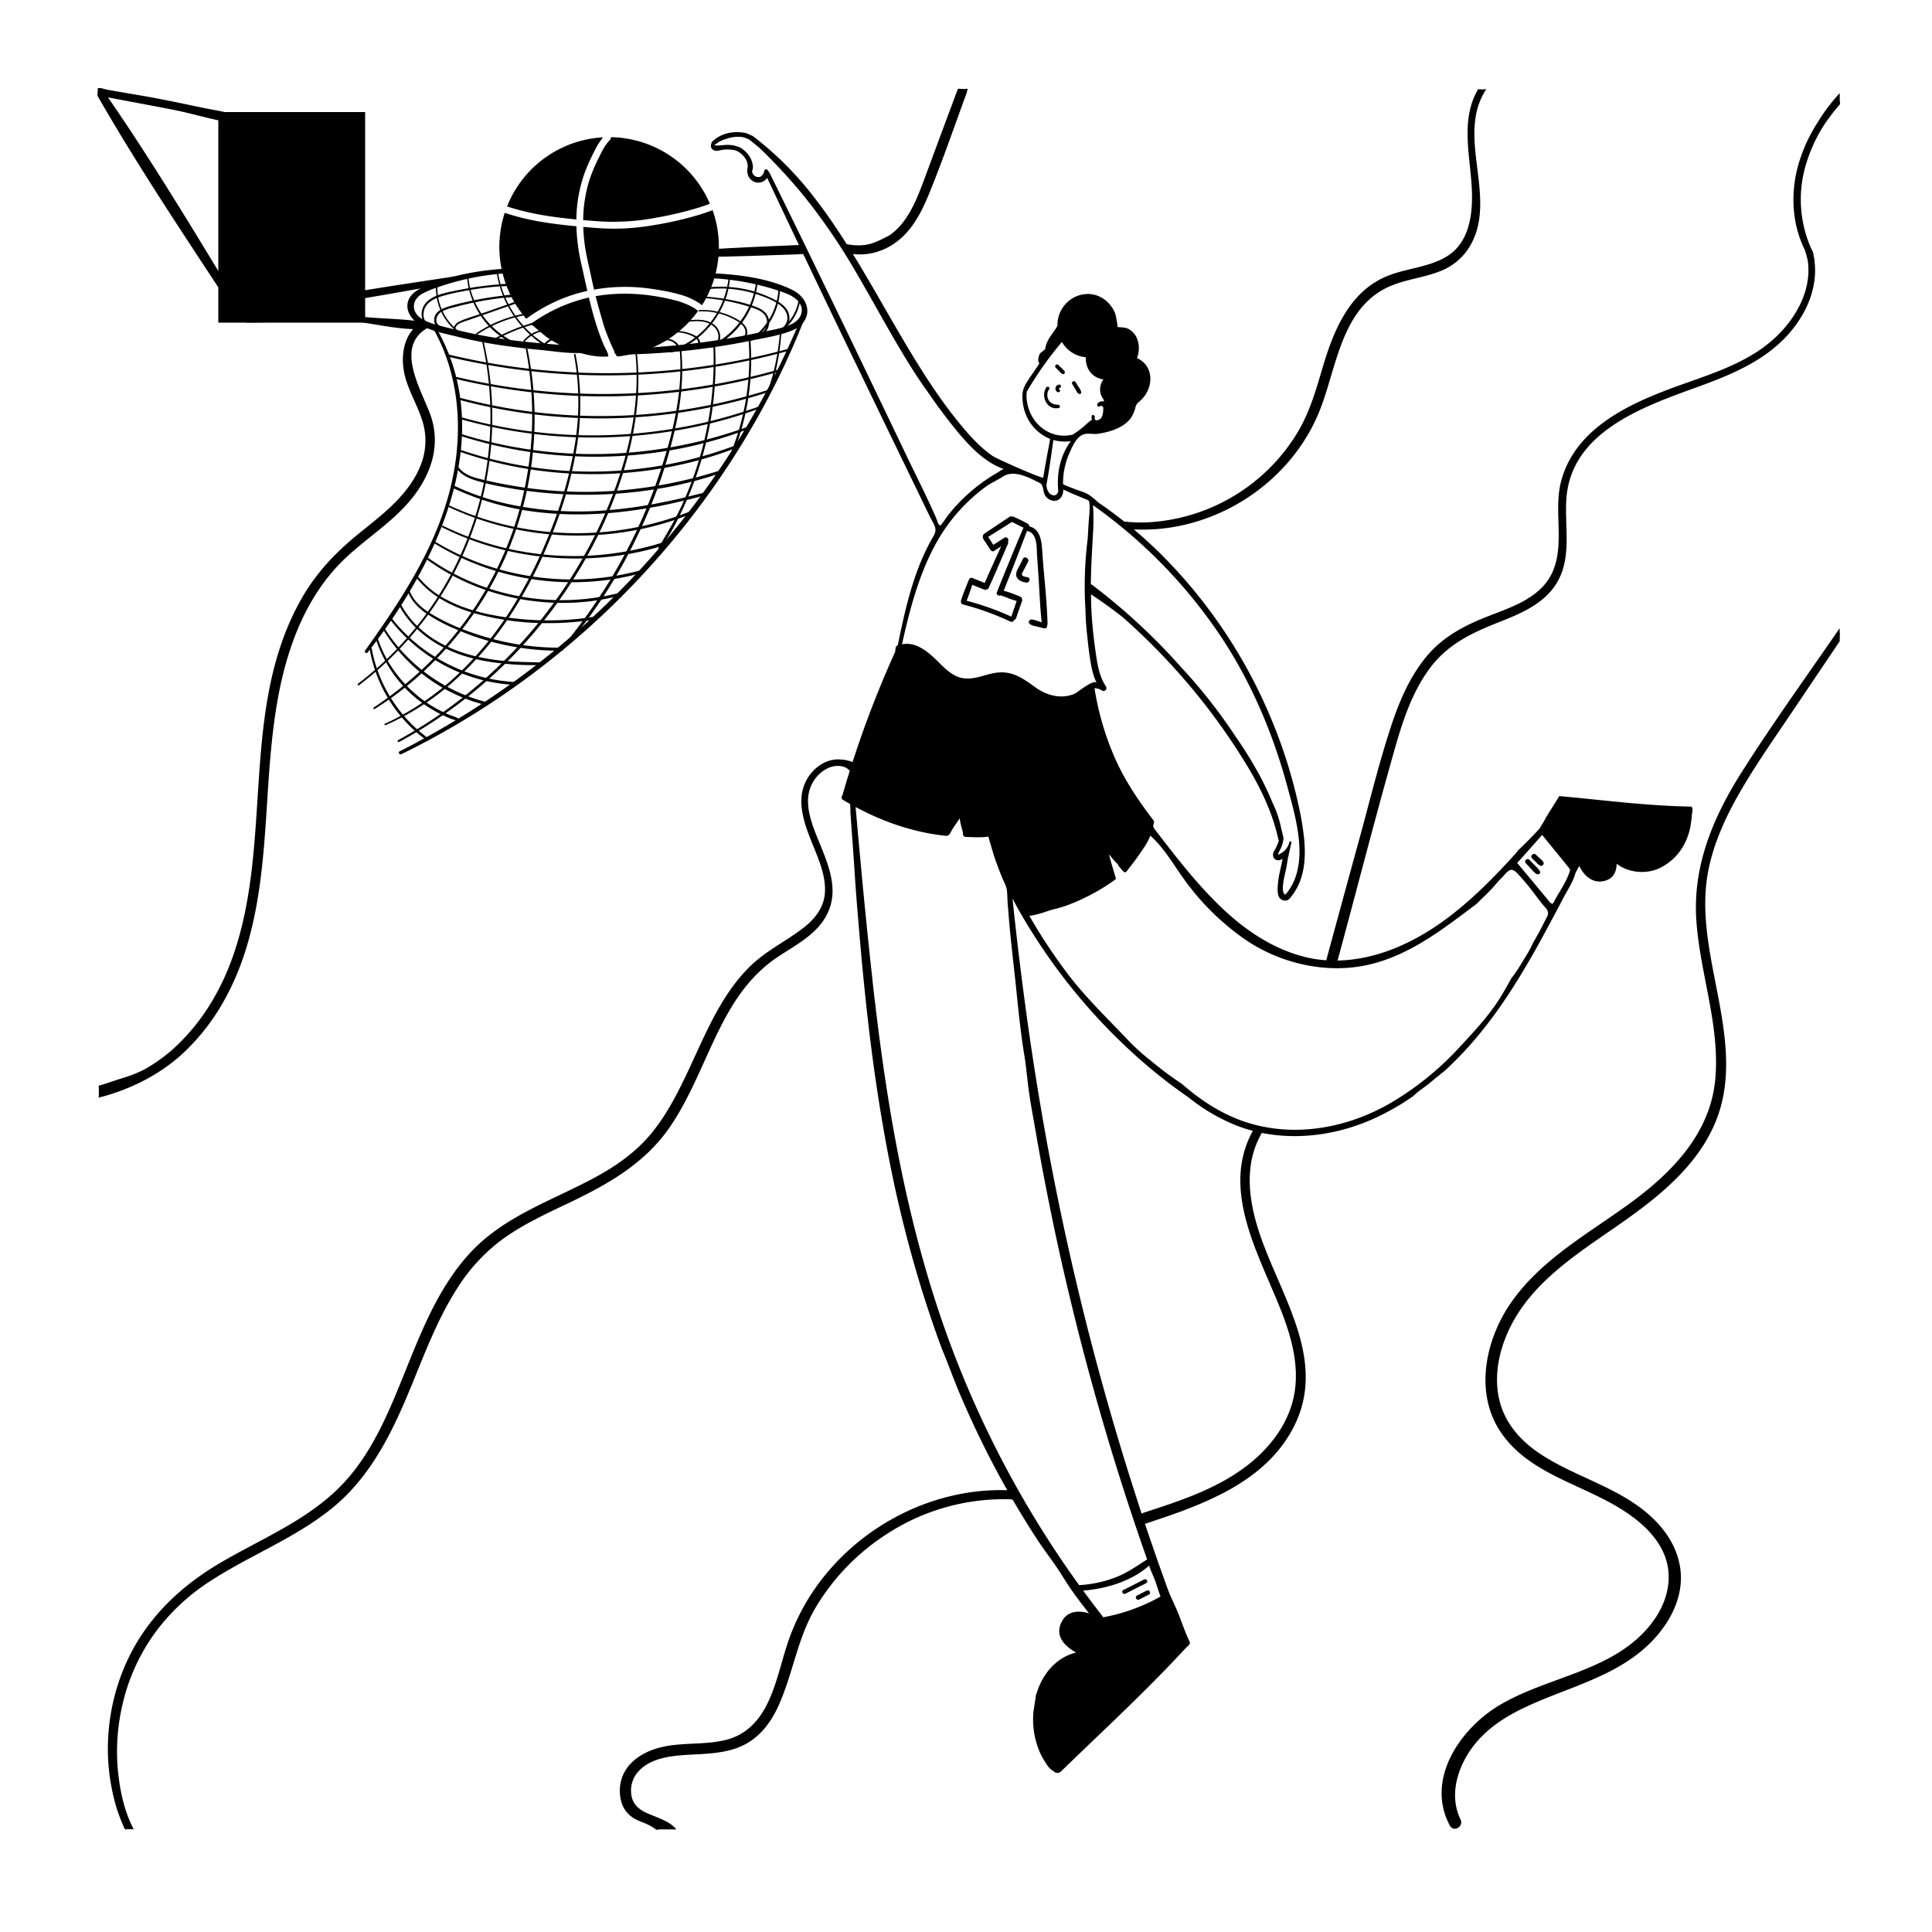<?xml version="1.0" ?><svg viewBox="0 0 1000 1000" xmlns="http://www.w3.org/2000/svg"><defs><style>.cls-1{fill:none;stroke:#000;stroke-miterlimit:10;}</style></defs><g data-name="Layer 18" id="Layer_18"><path d="M303.79,179.65c-5.22-1.22-10.92-1-16.26-1.35-5.92-.43-11.82-1-17.71-1.64a262.55,262.55,0,0,1-36.28-6.57c-5-1.32-11.25-2.44-15.65-5.38-5.13-3.43-4.73-9.47.41-12.53a45.28,45.28,0,0,1,7.95-3.37,133.3,133.3,0,0,1,37.33-7.44c1.53-.08,1.55-2.48,0-2.4-14.79.71-30.15,3.39-43.8,9.32-3.71,1.62-7.86,4.06-8.75,8.38-.95,4.65,2.18,8.81,5.94,11.12,5.63,3.45,13,4.81,19.32,6.38,7.24,1.8,14.57,3.24,22,4.37,6.93,1.06,13.9,1.88,20.89,2.53,7.78.72,16.52,2.33,24.28,1.37C304.87,182.26,305.49,180,303.79,179.65Z"/></g><g data-name="Layer 19" id="Layer_19"><path d="M716.33,653.67c1.25-.18,2.51-.38,3.76-.6C718.83,653.25,717.58,653.46,716.33,653.67Z"/><path d="M875.07,417.48c-22.8-.36-45.35-3.39-68-5.43-2.21,3.7-4.58,7.29-6.82,11a43.72,43.72,0,0,1-2.54,4.35h0c-.07.16-.15.32-.23.48-.09,0-.16,0-.16.07a1.07,1.07,0,0,1-.28.69c-3.66,4.13-7.59,7.95-11.53,11.76l-.67,1c-18.48,20.42-38.51,39.82-63.74,49.76-14.68,5.78-31,8-46.3,4-15.07-3.87-28.61-12.57-40.29-23.28-13.76-12.62-25.24-27.6-36.72-42.51A4.75,4.75,0,0,1,597,428c-.43-1.27.93-2.23,0-3.45-7.72-10.09-14.76-20.5-20-32.33a148,148,0,0,1-10.49-36,7,7,0,0,1,3.95,1.24,1.49,1.49,0,0,0,2-2.08c-3.41-5.22-4.37-11.08-5.27-17.24-1.09-7.47-1.92-15-2.28-22.52-.13-2.69-.18-5.35-.2-8q8.49,5.63,16.53,11.95a337.4,337.4,0,0,1,40,42,331,331,0,0,1,23.33,33.23c7.56,12.27,14,25.4,17.14,39.77a1.44,1.44,0,0,0,.2.49,21.86,21.86,0,0,1-2.28,5.2,3.56,3.56,0,0,0-.3,3.82c1.14,1.68,3.1,1.34,4.75.41-.38.21-.69,2.63-.81,3.11-.3,1.22-.59,2.45-.84,3.69a48,48,0,0,0-1.09,7.65c-.08,1.8-.12,4.09.87,5.65a3.53,3.53,0,0,0,3.45,1.51c1.52-.22,2.33-1.55,3.23-2.74a29.83,29.83,0,0,0,4.59-8.94c2.09-6.52,2.18-13.58,1.53-20.37a147.33,147.33,0,0,0-2.51-15.51,258.71,258.71,0,0,0-14.3-45.92,263.22,263.22,0,0,0-51.72-80.05,229.43,229.43,0,0,0-37.85-32.38c-2.36-2.06-4.31-4-7.27-5.24-1.07-.44-11.12-3.85-11.13-4.46a38.61,38.61,0,0,1,3.27-15.9c1.57-3.54,3.64-8.57,7.49-9.8,2.12-.68,4.73.05,7-.24,6-.78,13.67-3,17.47-8.36a17.68,17.68,0,0,0,2.26-5.4c.57-2,1.36-2.33,2.79-3.66a15.76,15.76,0,0,0,4.46-7.54c1.55-6-1-12-6.48-14.2a14.1,14.1,0,0,0,.11-10,10.11,10.11,0,0,0-4.16-4.94c-2.07-1.24-3.95-.83-6.06-1.24.34.07-.91-6.33-1.11-6.84a17,17,0,0,0-4.31-6.29c-9.86-9-25.79-1.49-25.63,12.6-2.32,4-5.67,7.09-6.32,11.9,0,.34-2.41,1.93-2.74,2.48-.73,1.25-1.36,3.77-.29,5,.11.13-4.78,7.06-5.22,7.75-1.86,2.92-3.41,5.08-3.54,8.73a24.67,24.67,0,0,0,1.73,9.89,22.56,22.56,0,0,0,12.62,12.76c-1.24,6.65-2.5,13.29-3.6,20-.14.84-23.82-9.54-26.26-11.23-7.79-5.39-14-12.92-20-20.47-9.51-12.18-17.81-25.38-25.74-38.77-15-25.28-28.68-51.56-46.63-74.66a169.89,169.89,0,0,0-31.69-31.65l-3.28-1.45c-6.15-1.44-13.07-.25-17.82,4.43a1,1,0,0,0-.29.86,2.51,2.51,0,0,0,1.28,3.55c1.43.63,3,0,4.39-.25a18.13,18.13,0,0,1,7.19.41,1.1,1.1,0,0,0,.21.14,11.25,11.25,0,0,1,4.54,4.07A7.4,7.4,0,0,1,387,86.62a1.27,1.27,0,0,0-.11.36,6.29,6.29,0,0,0-.1,1.29c0,.09,0,.17-.05.26a1.13,1.13,0,0,0,.13.78,5.8,5.8,0,0,0,5.23,5.22,5.44,5.44,0,0,0,4.52-1.88,7.28,7.28,0,0,0,.46-.6q23.43,49.77,47.4,99.26,10.51,21.8,21.06,43.56,5.28,10.89,10.55,21.77,2.64,5.44,5.27,10.89c1.88,3.88,4.21,5.93,1.79,10-9.92,16.86-14.44,36.73-18.36,56-.14.65-.87.82-1.1,1.36a10,10,0,0,0-.3,2.37,543.33,543.33,0,0,0-27.27,74.11l-.15.4a1.45,1.45,0,0,0,.32,2.23c1.18.7,2.37,1.39,3.58,2.07.36.2.28,4.16.32,4.73l.36,5q.36,5.15.74,10.28.65,8.91,1.22,17.81c.61,9.2,1.38,18.4,2.15,27.58s1.6,18.28,2.52,27.4c1.83,18.25,4,36.46,6.72,54.59q2.49,16.6,5.62,33.09,5,26.37,12.1,52.24c4.57,16.59,9.83,33,15.8,49.12,3.37,8.05,6.28,16.3,9.71,24.33s7.13,16.1,11,24q3.78,7.71,7.82,15.27c6.28,11.74,13.08,23.28,20.29,34.38,2.73,4.2,5.66,8.23,8.58,12.27,3.23,4.46,6,9.23,9.1,13.81s6.43,8.81,9.76,13.09c-5.53-1.63-11.58-1.39-14.43,4.94-3.26,7.25,2.17,12.22,7.74,15.37-9.85,2.29-17.36,10.69-20.46,21.19-.11.23-.22.48-.32.72-.32,2.86-.89,5.67-1.27,8.52a42.34,42.34,0,0,0,1.66,16.73,34.21,34.21,0,0,0,3.34,7.78c1.17,2,3.09,5.44,5.25,6.28a2.64,2.64,0,0,0,4,.29c12.56-12.22,25.32-24.2,37.84-36.47,2.34-2.3,4.67-4.6,7-6.93q5.78-5.76,11.43-11.66,2.78-2.9,5.52-5.84c.94-1,1.88-2,2.81-3,.47-.51,2.08-1.71,2.12-2.47a2.3,2.3,0,0,0-.32-1.1c-2.13-4.43-3.67-9.12-5.47-13.7s-4.06-8.71-5.72-13.26q-2.32-6.42-4.6-12.86-4.55-12.9-8.83-25.88l-2-6.24q-8.18-25.14-15.43-50.61t-13.58-51.23q-6.32-25.74-11.7-51.74t-9.81-52.19q-2.55-15.06-4.78-30.17-5.62-38.07-9.59-76.43c3.85,7.38,8.14,14.48,12.53,21.24a300.28,300.28,0,0,0,54.72,63.15,262.13,262.13,0,0,0,23.78,18.46,97.08,97.08,0,0,0,24.16,14.33c22.93,9.21,49.35,6.85,71.68-3.22a128.85,128.85,0,0,0,20.64-11.79c2.46-2.53,5.67-4.39,8.28-6.59s5.16-4.25,7.78-6.3a190.19,190.19,0,0,0,19.59-21c13.76-17.12,24.82-36.42,35.27-56q3.48-6.5,6.9-13c2.08-4,4.84-7.94,6-12.33a.29.29,0,0,0,0-.09c.68-1.27,1.36-2.53,2-3.8,2.38,5.12,6.9,9.13,12.63,7.9,5-1.08,6.69-4.76,6.73-9,6,4.68,14.81,5.45,21.5,2.62a28,28,0,0,0,13.06-11.9A31.77,31.77,0,0,0,875,427.51c.33-1.85.54-3.72.71-5.6,0-.34.12-.84.21-1.4C876.07,419.15,876.19,417.5,875.07,417.48Zm-309.19-145a89.4,89.4,0,0,0-.16-11,260.78,260.78,0,0,1,62.8,63c17.28,24.48,29.8,53,37.74,82.41,4.68,17.27,12,41.13-.92,56.17-2.92-.85-.17-10.79.16-12.48.41-2.07.76-4.15,1.09-6.24l1.77-8a.54.54,0,1,0-1-.31,9.28,9.28,0,0,1-5.72,6.31.36.36,0,0,1-.17-.32c.23-.45.44-.9.63-1.36l.15-.23a15.27,15.27,0,0,0,2-5.75.66.66,0,0,0,0-.14,1.5,1.5,0,0,0,.06-.9c-.34-1.59-.72-3.16-1.14-4.72a53.36,53.36,0,0,0-4.5-13.39c-5-12.33-11.92-23.95-19.52-34.87l-1-1.5a269.57,269.57,0,0,0-21-27.37q-2.77-3.18-5.65-6.27a318.86,318.86,0,0,0-46.25-42.82,1.26,1.26,0,0,0-.64-.25c.12-9.89.77-19.72,1.31-29.66A1,1,0,0,0,565.88,272.5Zm-34.56-68.86v-.07l0,0a1.24,1.24,0,0,0,.15-.6v-.22a.48.48,0,0,0,0-.12,2,2,0,0,0,.24-.3A178.58,178.58,0,0,1,549.65,177,15.89,15.89,0,0,0,562,184.91c-.12,7,4.07,10.7,9.14,11.5a8.42,8.42,0,0,0-.19,10,5.37,5.37,0,0,0,.35.45l.09.88a.54.54,0,0,0,0,.1,1.77,1.77,0,0,0-1.46,0,2.22,2.22,0,0,0-1.92,1.29c-.54,1,1,2,1.49.93,1.13,0,1.65.44,1.54,1.44,0,.19,0,.38,0,.56a11.34,11.34,0,0,1-.3,2.4,5.13,5.13,0,0,1-.76,1.87c-.55.78-3.72,2.54-3.32-.41.16-1.13-1.47-1.62-1.63-.48a3.94,3.94,0,0,0,.19,1.86l-.09,0c-1.8,1.14-3.34,2.82-5,4.15s-3.27,2.45-5,3.58a2.28,2.28,0,0,0-.26,0C542.17,227.85,530.93,217.39,531.32,203.64Zm10.59,45.87v-.06c1.31-7.2,2.3-14.44,3.31-21.7a21.13,21.13,0,0,0,9,.6,34.84,34.84,0,0,0-5.32,11.1,36.08,36.08,0,0,0-1.28,8,38.29,38.29,0,0,0,0,4.66c0,.72.09,1.43.15,2.15a1.71,1.71,0,0,0-.21.47c-.66,2.52-3.42,1.88-4.64.26A6.37,6.37,0,0,1,541.91,249.51ZM484.06,267c-4.61-10.47-9.84-20.68-14.78-31q-7.92-16.55-15.85-33.07t-15.9-33.05q-8-16.51-16-33T405.47,104q-3.54-7.24-7.11-14.47c-.31-.41-.57-.86-.89-1.29-.67-.9-1.36-.7-1.84-.06l-.19.37.12.24A7.34,7.34,0,0,1,394.32,91a.57.57,0,0,1-.13-.08,3.46,3.46,0,0,1-.22.31.57.57,0,0,1-.45.2l-.1.06h0l.06,0a2.58,2.58,0,0,1-.42.12,3.27,3.27,0,0,1-3.79-3.12c.9-1.77.27-4.23-.55-6,.11.2.21.4.31.61a11.8,11.8,0,0,0-1.68-3,15,15,0,0,0-4.44-3.86c-.83-.24-1.65-.56-2.48-.8A17.15,17.15,0,0,0,377,75a15.8,15.8,0,0,0-2.57.12c-.16,0-1.34.12-2.46.16a.58.58,0,0,1-.5,0c-1,0-1.84,0-1.54-.26a1,1,0,0,0,.25-.29l.76-.48.22,0a.72.72,0,0,1,.27-.37,19.3,19.3,0,0,1,3.51-1.71.46.46,0,0,1,.26,0,17.77,17.77,0,0,1,9.16-1.21A15.16,15.16,0,0,1,388,72.38q2.85,2.25,5.56,4.61a279.74,279.74,0,0,1,23.77,26,314.16,314.16,0,0,1,25.78,38c7.92,13.48,15.34,27.29,23.36,40.7C471,189.34,475.8,196.85,481,204c3.42,5,7,9.87,10.69,14.58,7.57,9.57,16.5,20.29,27.94,24.21l0,0c-.29-.2-2.77,1.5-3.14,1.72-1.08.61-2.15,1.25-3.2,1.92-2.11,1.32-4.16,2.74-6.16,4.24a92.3,92.3,0,0,0-11.22,10c-1.68,1.77-3.28,3.63-4.81,5.56-1.21,1.51-2.24,3.18-3.43,4.7-.42.54-.68,1.26-1.34.9s-.88-1.32-1.13-2C484.85,268.91,484.47,267.93,484.06,267ZM597.93,818.23c.22.64.43,1.29.64,1.93.68,2.08,1.35,4.15,2.1,6.22a95.89,95.89,0,0,1-29.73,10.74,2.56,2.56,0,0,0-.4-.74c-3.38-4.3-6.67-8.67-9.92-13.09,11.77-.89,25.07-4.82,34.25-13C594.58,810.55,597.66,817.41,597.93,818.23Zm-72.75-314c1.53,14,2.71,28,5,41.9.76,4.51,1.21,9.09,1.73,13.65,1,9,2.81,18.07,4.35,27s3.22,18.13,5,27.17q5.13,26.52,11.34,52.79,6.25,26.54,13.56,52.76,4.05,14.54,8.41,29,8.94,29.58,19.19,58.66c-5.31,3.38-10.21,6.9-16.14,9.2a61.82,61.82,0,0,1-19.07,4.1,527.23,527.23,0,0,1-68.41-129.54c-5.52-15.26-10.36-31-14.57-46.8-4.66-17.45-8.55-35.06-11.88-52.87q-1.79-9.48-3.34-19c-2.83-17.1-5.16-34.29-7.22-51.52l.33,1.81c-.88-5.5-1.41-11-2-16.56-3.27-29.38-6-58.82-8.6-88.27,14.41,7.72,29.57,12.94,45.61,14.79,1,.12,1.95.38,2.77-.47a6.73,6.73,0,0,0,1.12-1.77c1.23-2.34,3-4.4,4.34-6.71a43.89,43.89,0,0,0,1.88,7.53,1.51,1.51,0,0,0,1.3,2.15c3.72,0,8,.45,11.71-.24-.09,0,3,10.43,3.37,11.36,1.1,3.14,2.26,6.27,3.52,9.34.64,1.54,1.33,3.05,2,4.57.93,2.12.83,4.55.94,6.82.13,2.45.35,4.89.55,7.33C522.77,483,524,493.63,525.18,504.23ZM514,348.48c-4.95,1-9.86,3.25-15,2.63-5.52-.66-9.61-4.81-13.5-8.68-5.24-5.2-11.45-10.42-18.63-8.92,4.09-18.4,8.88-36.76,18.07-53.08A90.58,90.58,0,0,1,500.7,260a88.37,88.37,0,0,1,9.68-8.18c2.74-2,5.9-3.26,8.72-5.14,5.22-3.47,12.58,0,17.67,2.61,1.64.86,2.33.77,2.92,2.83.74,2.56.53,4.46,3,6.15a5.2,5.2,0,0,0,1,.51c3.89,1.58,6.7-1.29,6.66-5.42,4.2,2.09,8.62,3.75,12.92,5.58,1.44.62.28,10.15.19,11.8q-.24,4.05-.47,8.11a195.28,195.28,0,0,0-1.17,36.58c.12,4.76.42,9.51,1,14.22.37,4,.85,8,1.49,12,.67,4.18,1.51,8.32,3.4,11.94-1.32-2.51-9.94,4.82-11.58,5.52-6.8,2.89-14.36.92-20.24-3.37C528.71,350.5,523,346.63,514,348.48ZM799.36,477.21c-1.79,3.66-3.74,7.21-5.8,10.7-1.75,4-4.2,7.62-6.4,11.34a82.12,82.12,0,0,1-5,7.29c-2.21,4.07-4.48,8.09-7,11.93-5.77,8.73-13,16.32-20,23.88a154.68,154.68,0,0,1-35.76,28.78c-21.84,12.52-47.84,17.43-72,10.46C634,577.72,622.26,570.23,611.73,561a173.7,173.7,0,0,1-15.23-11.3l.07.07-.27-.23-.67-.54a111.56,111.56,0,0,1-11.16-10c-10.57-11.18-21.47-21.57-31-33.83a283.5,283.5,0,0,1-20.75-31.28c.27.46,4.86-.83,5.37-1,2.4-.59,4.69-1.58,7.08-2.17a66,66,0,0,0,7.62-2.29,105.15,105.15,0,0,0,24.4-13.12,1.2,1.2,0,0,0,.38-.72c-1.19-3.81-2.27-7.65-3.35-11.49a1.09,1.09,0,0,1,0-.72,39.73,39.73,0,0,0,3.79,4.37,10.09,10.09,0,0,0,.86,1,1.09,1.09,0,0,0,.25.61l2,2.37a.77.77,0,0,0,.29.22,1,1,0,0,0,1.72.06c.57-.74,1.14-1.47,1.72-2.2s1-1.2,1.42-1.85c1.47-1.9,2.89-3.85,4.23-5.86,1.75-2.62,3.88-5.48,4.86-8.59l0,0c6.72,5.89,11.34,13.88,16.53,21.2a130.18,130.18,0,0,0,33.06,32.9c18.3,12.32,41.81,17.52,63,12.82,21.42-4.76,38.73-18.35,56.19-31.48,2.56-2.57,5.24-5,7.71-7.63,2.08-2.24,4-4.65,6.21-6.76,1.44-1.76,3-3.34,4.27-3.34a2.65,2.65,0,0,1,1.35.46,5,5,0,0,1,1.32,1,114.8,114.8,0,0,1,10,12c1.58,2.06,3.14,4.15,4.87,6.07a4.39,4.39,0,0,1,1.41,3C801.2,474,800.26,475.38,799.36,477.21Zm13.26-26.6c-1.85,6.12-5.8,11.16-8.6,16.78a.75.75,0,0,1-1.27,0l-.09.14q-8.64-10.49-17.38-20.87c4.36-4.78,8.64-9.64,12.92-14.51,4.71,5.79,9.47,11.55,14.14,17.38,0,.05-.07.11-.11.17A.7.7,0,0,1,812.62,450.61Z"/><path d="M797.15,451.13a12.13,12.13,0,0,0-2.54-3l-3-3.08c-1.14-1.19-3,.55-1.88,1.74l2.79,2.94a12.42,12.42,0,0,0,2.82,2.69C796.21,452.82,797.57,452.07,797.15,451.13Z"/><path d="M798.83,446.16a10.43,10.43,0,0,0-1.88-1.94L795,442.4c-1.28-1.22-3.28.64-2,1.87l1.89,1.84a10.58,10.58,0,0,0,2,1.8A1.34,1.34,0,0,0,798.83,446.16Z"/><path d="M592.19,817.54,581.4,823c-1.25.64-.15,2.53,1.11,1.89l10.79-5.48C594.55,818.79,593.45,816.9,592.19,817.54Z"/><path d="M593.52,823.27l-5.06,2.64c-1.32.69-.16,2.67,1.16,2l5.09-2.58C596.07,824.62,594.87,822.56,593.52,823.27Z"/><path d="M542.21,322.73c-.32-11.48-1.67-23-2.54-34.47-.45-5.84-.17-14.15-6.9-15.81a1.31,1.31,0,0,0-.6-1.21,75.22,75.22,0,0,0-7.35-3.68,1.36,1.36,0,0,0-.91-.13,1.23,1.23,0,0,0-1.37.07l-13.38,8.94a2.6,2.6,0,0,0-.23,2.49l3.85,5.85a1.37,1.37,0,0,0,2.24,0,1.47,1.47,0,0,0,.36-.17l2.84-1.87c-2.89,6.32-5.8,12.64-8.54,19l-6.29-2.54a1.34,1.34,0,0,0-1.88,1,1.48,1.48,0,0,0-.27.44c-1.28,3.38-2.81,6.76-3.81,10.23a1.21,1.21,0,0,0,0,.78,1.08,1.08,0,0,0,.84,1.16,144.2,144.2,0,0,1,24.75,8.93,1.38,1.38,0,0,0,1.9-.9,1.27,1.27,0,0,0,1-.87q1.54-4.47,3.1-8.93a1.14,1.14,0,0,0-.07-1,1.08,1.08,0,0,0-.64-1.09,67.19,67.19,0,0,0-8.79-3.21q6.18-15.41,12.05-30.92c5.4,1,4.92,8.16,5.2,12.4q.41,5.91.8,11.82c.51,7.68.76,15.43,1.62,23.08l-1.86-.6a9.94,9.94,0,0,0-3.52-.86,1.33,1.33,0,0,0-.67,2.45,10.11,10.11,0,0,0,3.44,1.14l3.7.95A1.31,1.31,0,0,0,542,324c0-.12,0-.24,0-.36A1.41,1.41,0,0,0,542.21,322.73ZM529.7,273.24c-4.71,11-9.23,22.11-13.7,33.24-.55,1.38,1,2.17,2.12,1.69,2.66,1,5.37,2.16,8.1,2.9-.92,2.7-1.83,5.41-2.75,8.11a143.1,143.1,0,0,0-23.16-8.25c1.12-2.67,2-5.48,2.95-8.23l6.17,2.49a1.29,1.29,0,0,0,1.28-.1,1.16,1.16,0,0,0,1-.74c3.48-7.55,6.69-15.22,10-22.85a1.35,1.35,0,0,0,0-1.13c.73-1.11-.5-2.88-1.84-2L514.13,282l-2.65-4.1,12.32-7.75c2,1,3.93,2.08,6,2.95Z"/><path d="M531.85,298.74c-.86-.14-2.44-.24-2.85-1.18-.28-.64.38-1.43.65-2,.8-1.6,1.65-3.18,2.47-4.77s-1.75-3.3-2.64-1.54c-.81,1.6-1.63,3.19-2.43,4.79a6.82,6.82,0,0,0-1.1,3.42c.17,2.68,2.86,3.71,5.12,4.08C532.91,301.88,533.72,299.07,531.85,298.74Z"/><line class="cls-1" x1="124" x2="187.5" y1="60" y2="60.5"/><line class="cls-1" x1="186.5" x2="187.5" y1="165.5" y2="60.5"/><line class="cls-1" x1="127.5" x2="186.5" y1="166.5" y2="165.5"/><line class="cls-1" x1="186.5" x2="238.5" y1="151.5" y2="144.5"/><line class="cls-1" x1="186.5" x2="221.5" y1="165.5" y2="169.5"/><path d="M937.78,129.68a1.43,1.43,0,0,1-.09-.27,1.81,1.81,0,0,0-2.67,2c4,16.29-4.3,32.13-15.95,43.13-12.6,11.91-29.51,17.75-45.55,23.41-25.81,9.1-57.41,21.47-65.41,50.82-4.13,15.14,1.79,31.87-4.21,46.54-5.55,13.56-20.33,18.51-32.9,23.36s-24.19,10.76-32.93,21.47S724,363.69,719.76,376.67c-6.12,18.74-10.8,38-16,57q-8.6,31.29-17.09,62.61c-1,3.54,4.59,4.79,5.55,1.27,10-36.77,19.41-73.74,29.85-110.4,4.09-14.39,9-29.19,18.05-41.33s21.29-18.07,35-23.49c11.2-4.42,23.34-9.26,30.17-19.81,8.59-13.27,4.45-29.47,5.46-44.24,2.42-35.71,41.72-48.4,69.82-58.69,16.7-6.12,33.58-13.36,45.51-27.07,10-11.48,15.93-26.4,12.37-41.56C938.22,130.55,938,130.12,937.78,129.68Z"/><path d="M653.65,643.29c-6.56-17.71-10.74-38-1.27-55.51,1.42-2.62-2.56-4.95-4-2.34-15.76,28.77,1.21,60.39,12.47,87.36,6.59,15.79,12.51,33.3,8.73,50.55-3.28,14.95-13.5,27.48-25.61,36.39-15.51,11.41-34.13,17.42-52.23,23.31-3.47,1.13-2,6.64,1.51,5.49,29.08-9.57,62-21.17,76.64-50.47C686.27,705.41,664.87,673.57,653.65,643.29Z"/><path d="M952.21,331.26c.06-1.21.09-2.42.12-3.62a1.43,1.43,0,0,1-.12-.6v-1.78s0-.07,0-.1C935.15,350,917.39,374.53,901.29,400c-14.73,23.31-25.15,48.27-23.27,76.3,1.84,27.36,12.18,54.12,9.86,81.74-2.43,28.78-22.78,49.26-45,65.35-21.24,15.37-45.29,28.7-60.63,50.65-13.36,19.12-19.3,46.67-5.51,67.18s39.27,26.33,59.54,38.19c10,5.84,20,13.57,24.81,24.45,5.36,12.17,2,25.3-5.67,35.61-19,25.52-53.14,27.7-79,42.95-20.63,12.17-38.81,38.65-25.95,62.53,2,3.64,7.29.44,5.5-3.22-5.5-11.24-2.35-24.15,4.08-34.3,7-11,17.41-18.08,29-23.58,23.11-11,49.68-16.25,67.53-36,7.29-8.07,12.73-18.05,13.4-29.07.66-10.8-3.77-21-10.75-29-15.79-18.22-40.18-23.59-60-35.94-10.76-6.72-19.78-15.93-23-28.53s-.46-26,5-37.44c11.77-24.7,36.17-39.57,57.78-54.71,20.19-14.15,40.74-30.63,49.72-54.42,9.52-25.21,2.46-52.42-2.29-77.83-2.91-15.57-5.27-31.62-2.72-47.42,2.52-15.59,9.16-30.12,17-43.71,8.12-14.05,17.49-27.35,26.54-40.8l25-37.13A1.55,1.55,0,0,1,952.21,331.26Z"/><path d="M769.3,46.15a20.52,20.52,0,0,1-4.22,0c-10.42,17.66-2.62,38.8-3.19,58.06-.33,11-3.11,22.51-13.13,28.58-9,5.42-19.78,6-29.43,9.58-20.25,7.55-28.74,27.77-34.48,47-3.44,11.52-6.61,23.09-12.71,33.56a96.58,96.58,0,0,1-84.47,47.56c-2.3-.06-2.29,3.46,0,3.56,40.93,1.7,80.66-23.94,95.63-62.12,8.34-21.25,10.86-50.6,33.43-62.48,9.44-5,20.55-5.41,30.26-9.74,8.83-3.94,14.78-11.42,17.43-20.64C771.23,95.41,754.89,68,769.3,46.15Z"/><rect height="109" width="76" x="113" y="58"/><path d="M300.8,136.19a98.12,98.12,0,0,1-2.45-19.07c-6.31-.6-12.61-1.33-18.86-2.42a127.9,127.9,0,0,1-18.24-4.52A56.74,56.74,0,0,0,272.39,165a86.77,86.77,0,0,1,15.9-9.27A83.17,83.17,0,0,1,304,150.57C302.91,145.78,301.88,141,300.8,136.19Z"/><path d="M368.76,108.79c-2.65,1-5.36,1.95-8.09,2.74a189.84,189.84,0,0,1-23.22,5.17,137.09,137.09,0,0,1-15.13,1.59,121.78,121.78,0,0,1-14.92-.39l-5.49-.46a87.2,87.2,0,0,0,.89,10.2c.54,3.7,1.38,7.34,2.19,11s1.63,7.5,2.49,11.26a93.18,93.18,0,0,1,24.07-1.07c3.53.3,7,.84,10.5,1.44a84.48,84.48,0,0,1,10,2.23,35.19,35.19,0,0,1,9.32,4.07,20.84,20.84,0,0,1,2,1.44,56.77,56.77,0,0,0,5.47-49.21Z"/><path d="M298.34,112.57A73.53,73.53,0,0,1,302.8,89a102.88,102.88,0,0,1,4.69-10.45,38.36,38.36,0,0,1,4.64-7.47,56.79,56.79,0,0,0-49.68,35.79,135.26,135.26,0,0,0,21.22,4.93c4.86.75,9.75,1.32,14.66,1.79C298.33,113.25,298.33,112.91,298.34,112.57Z"/><path d="M316.22,71a1.65,1.65,0,0,1-.49,1.39c-2.62,2.67-4.32,6.19-5.93,9.51A83.43,83.43,0,0,0,305,93.44a72.19,72.19,0,0,0-3.15,20.48q4.56.39,9.12.7a118.61,118.61,0,0,0,29-2,182.18,182.18,0,0,0,21.71-5.17c1.94-.6,3.87-1.27,5.76-2A56.79,56.79,0,0,0,316.22,71Z"/><path d="M314.86,184.32c-.11-1.91-1.61-4-2.33-5.71-.91-2.13-1.74-4.28-2.51-6.45-1.54-4.36-2.83-8.79-4-13.26-.42-1.63-.82-3.27-1.22-4.91a82.77,82.77,0,0,0-30,13.63c-.09.06,7.35,6.29,8.09,6.8a57.09,57.09,0,0,0,9.72,5.43c6.59,2.87,15,5.33,22.24,4.64Z"/><path d="M358.31,158.88a38.71,38.71,0,0,0-10-3.71c-13-3.22-26.81-4.21-40-1.87-.15,0,4,14.58,4.44,15.89a119.06,119.06,0,0,0,6.47,15.16c.23.46,5-.51,5.51-.61a56.67,56.67,0,0,0,35.44-21.25c.39-.5.78-1,1.15-1.53A17.49,17.49,0,0,0,358.31,158.88Z"/><path d="M410,150c-12.62-6.18-28.37-8-42.24-8.61-1.67-.06-1.66,2.5,0,2.59a130.73,130.73,0,0,1,36.73,7c3.15,1.12,6.26,2.29,8.53,4.83,3.91,4.37,1.65,9.45-3,11.79-5.15,2.57-11.56,3.36-17.15,4.55a385.26,385.26,0,0,1-73.31,8.34,1.53,1.53,0,0,0,0,3.06,363.46,363.46,0,0,0,46-3.29q11.81-1.6,23.48-4c6.88-1.42,14.33-2.53,20.87-5.18C420.84,166.72,420.15,155,410,150Z"/><path d="M415,163.74c-31.24,75.65-83.44,142.11-150,189.83a441.13,441.13,0,0,1-58.12,35.32c-1,.49-.12,1.95.86,1.47,74-36.08,136.68-94.22,178.9-164.87a409.71,409.71,0,0,0,30.06-61.28C417.06,163.15,415.38,162.72,415,163.74Z"/><path d="M225.37,169a.76.76,0,0,0-1.32.77c15,26.22,16,58.12,8.06,86.77-8.29,29.81-25.41,55.34-43.16,80.24-.53.74.7,1.7,1.27,1C226.37,291.88,258.43,225.3,225.37,169Z"/><path d="M408.46,180.45a358.61,358.61,0,0,1-68.54,11.78,357.38,357.38,0,0,1-69.21-1.74,347.54,347.54,0,0,1-38.55-7c-.72-.17-1,.93-.31,1.1a353.51,353.51,0,0,0,69,9.46,355.16,355.16,0,0,0,69.48-4.23,342.69,342.69,0,0,0,38.43-8.41A.51.51,0,0,0,408.46,180.45Z"/><path d="M404,191a332.5,332.5,0,0,1-64.87,11.85,334.77,334.77,0,0,1-65.86-1.2,324.77,324.77,0,0,1-36.79-6.5c-.68-.16-1,.89-.29,1.05A330.33,330.33,0,0,0,301.83,205a328.81,328.81,0,0,0,65.87-4.56,317.79,317.79,0,0,0,36.56-8.4A.53.53,0,0,0,404,191Z"/><path d="M397.24,201.92a288.43,288.43,0,0,1-61.56,12.35,286.14,286.14,0,0,1-62.26-1.38A275.45,275.45,0,0,1,238.59,206a.58.58,0,0,0-.3,1.11,284.19,284.19,0,0,0,62.19,9.27A283.31,283.31,0,0,0,363,211.71,272.13,272.13,0,0,0,397.53,203C398.18,202.73,397.9,201.71,397.24,201.92Z"/><path d="M393.72,210.07A253.38,253.38,0,0,1,334,223.89a255.45,255.45,0,0,1-61.29-.84,247.48,247.48,0,0,1-33.67-7,.53.53,0,0,0-.28,1,251.47,251.47,0,0,0,60.65,9.31,257.16,257.16,0,0,0,61.12-5.56A238.48,238.48,0,0,0,394,211.12C394.66,210.88,394.39,209.83,393.72,210.07Z"/><path d="M386.72,221a234.59,234.59,0,0,1-57.11,12.92,229.65,229.65,0,0,1-58.56-1.71,231.58,231.58,0,0,1-31.94-7.44c-.64-.2-.91.79-.28,1a227,227,0,0,0,57.77,10.35,230.57,230.57,0,0,0,58.54-4.59,215.91,215.91,0,0,0,31.9-9.36C387.76,221.9,387.45,220.74,386.72,221Z"/><path d="M380.27,230.69a211,211,0,0,1-54.75,12.51,208.9,208.9,0,0,1-56.16-2.35,210.7,210.7,0,0,1-30.69-7.9c-.62-.21-.88.76-.27,1A206.84,206.84,0,0,0,293.59,245,211.64,211.64,0,0,0,350,241a199.12,199.12,0,0,0,30.62-9C381.45,231.7,381.1,230.38,380.27,230.69Z"/><path d="M373.27,243.32A234.64,234.64,0,0,1,319,254a221.64,221.64,0,0,1-55.22-2.86c-5.07-.91-10.13-1.94-15.13-3.18-4.2-1-8.69-2.46-11.31-6.15-.44-.63-1.48,0-1,.6,2.12,3,5.35,4.73,8.75,5.9a100.24,100.24,0,0,0,12.9,3.26,223.41,223.41,0,0,0,28,3.87,229,229,0,0,0,56.56-2.77,204.75,204.75,0,0,0,31.14-8C374.43,244.33,374.09,243.06,373.27,243.32Z"/><path d="M364.26,255.07c-4.33,1-8.6,2.16-12.93,3.14s-8.51,1.84-12.79,2.64a233.89,233.89,0,0,1-26.37,3.41,172.82,172.82,0,0,1-50.41-3.65,126.79,126.79,0,0,1-26.54-9.14c-.78-.37-1.47.79-.68,1.16a142.55,142.55,0,0,0,48,12.88c17.46,1.63,35.06.47,52.33-2.41q7.51-1.26,14.94-3c4.94-1.12,9.93-2.24,14.76-3.76A.68.68,0,0,0,364.26,255.07Z"/><path d="M356.76,264.87a157.63,157.63,0,0,1-48.18,10.79,159.55,159.55,0,0,1-49.2-4.55,155.85,155.85,0,0,1-26.55-9.36c-.51-.24-1,.52-.44.76a155.61,155.61,0,0,0,47.71,13.58A160.23,160.23,0,0,0,330,274.21a150.43,150.43,0,0,0,27.1-8C357.9,265.84,357.56,264.55,356.76,264.87Z"/><path d="M345.72,279.91A154,154,0,0,1,254,281.68a150.14,150.14,0,0,1-24.66-9.52c-.53-.26-1,.53-.47.79a152.31,152.31,0,0,0,44.71,14.25,159.88,159.88,0,0,0,46.54.36,147,147,0,0,0,26.08-6.09C347.13,281.14,346.71,279.58,345.72,279.91Z"/><path d="M331.77,295.12a134.45,134.45,0,0,1-42.44,4.63,139.41,139.41,0,0,1-42-8.68,133.43,133.43,0,0,1-21.86-10.57.48.48,0,0,0-.48.82,135,135,0,0,0,40,16.44,138.18,138.18,0,0,0,43.19,3.1,134.21,134.21,0,0,0,24-4.29A.75.75,0,0,0,331.77,295.12Z"/><path d="M320.88,306.79A120.3,120.3,0,0,1,241.21,300a116.52,116.52,0,0,1-19.69-11.31c-.57-.4-1.11.54-.55.94a118.05,118.05,0,0,0,36.91,17.79,122.41,122.41,0,0,0,40.57,4.43,117.36,117.36,0,0,0,22.81-3.64A.71.71,0,0,0,320.88,306.79Z"/><path d="M309.15,319.12a43.72,43.72,0,0,0-4.95.61q-2.76.38-5.55.65c-3.51.35-7,.57-10.57.67a152.63,152.63,0,0,1-21.16-.9c-12.23-1.39-24.88-4-35.85-9.79a46.09,46.09,0,0,1-14.91-12.16c-.34-.44-1.12.15-.78.6,7.15,9.32,17.83,14.88,28.88,18.24a138.47,138.47,0,0,0,40.93,5.48c4,0,8-.21,12-.56q3.12-.27,6.23-.67a34.19,34.19,0,0,0,5.87-1A.58.58,0,0,0,309.15,319.12Z"/><path d="M290.92,335.23a133.89,133.89,0,0,1-35.19-4.31c-11.13-2.91-22.34-7.05-32.24-13-4.94-3-9.64-6.86-11.6-12.45-.21-.6-1.16-.35-.95.26,1.6,4.75,5.05,8.4,9,11.3a83.58,83.58,0,0,0,15.24,8.3,131.89,131.89,0,0,0,35.09,10.1,135.34,135.34,0,0,0,20.61,1.37A.79.79,0,0,0,290.92,335.23Z"/><path d="M279.46,342.87c-5.92-.21-11.81-.19-17.72-.72a107.9,107.9,0,0,1-17.21-2.87c-9.85-2.52-19.32-6.94-26.95-13.75a46.17,46.17,0,0,1-10.13-12.83c-.33-.61-1.24-.07-.93.54,4.59,8.8,12.07,15.73,20.64,20.59,9.75,5.53,20.73,8.25,31.8,9.46a144.77,144.77,0,0,0,20.5.93A.68.68,0,0,0,279.46,342.87Z"/><path d="M267.43,353.07A87.83,87.83,0,0,1,214,331.79a84.23,84.23,0,0,1-11.31-11.89c-.39-.49-1.26.17-.87.67a87.77,87.77,0,0,0,48.93,31.68,84.36,84.36,0,0,0,16.66,2.28C268.37,354.56,268.37,353.1,267.43,353.07Z"/><path d="M251.3,363.27a88.38,88.38,0,0,1-43.71-26.69,83.16,83.16,0,0,1-8.86-11.92.48.48,0,0,0-.82.48,86.23,86.23,0,0,0,53,39.67A.8.8,0,0,0,251.3,363.27Z"/><path d="M237,371.74c-1.7-.93-3.68-1.41-5.47-2.18s-3.46-1.6-5.13-2.51a64.45,64.45,0,0,1-9.81-6.55,66.92,66.92,0,0,1-15.35-17.59,63.22,63.22,0,0,1-5.64-12.25c-.21-.62-1.19-.36-1,.28a66.18,66.18,0,0,0,29.74,36.69,63.08,63.08,0,0,0,6.08,3.09,24.37,24.37,0,0,0,6.24,2.23C237.34,373,237.54,372,237,371.74Z"/><path d="M221.63,382.12a74.55,74.55,0,0,1-26-34.53,72.36,72.36,0,0,1-3.2-11.86c-.13-.71-1.21-.41-1.08.3a74.58,74.58,0,0,0,20,39,73.2,73.2,0,0,0,9.61,8.24C221.65,383.75,222.31,382.61,221.63,382.12Z"/><path d="M249.94,175.09c-.11-.49-.87-.28-.75.21a175.57,175.57,0,0,1-.56,82.73,174.49,174.49,0,0,1-63.32,95.87c-.46.35,0,1.15.47.8A175.63,175.63,0,0,0,234,298.51a174,174,0,0,0,15.94-123.42Z"/><path d="M273.86,185c-.33-1.84-.7-3.67-1.09-5.5-.11-.52-.9-.3-.8.22a182.79,182.79,0,0,1-4.25,88.12,179,179,0,0,1-40.24,69.71,191.37,191.37,0,0,1-34,28.61c-.5.34-.05,1.13.47.81a166.86,166.86,0,0,0,31-24.95,180.77,180.77,0,0,0,24.72-31.22,177.84,177.84,0,0,0,17.65-37.27,180,180,0,0,0,8.9-43.87A175.92,175.92,0,0,0,273.86,185Z"/><path d="M298.94,189.29c-.3-2-.66-3.91-1.06-5.85-.1-.51-.88-.29-.78.22a133.84,133.84,0,0,1,.47,46.26,209.08,209.08,0,0,1-12.46,44.47,239.28,239.28,0,0,1-19.95,40.05,175.58,175.58,0,0,1-27.22,33.7,143.11,143.11,0,0,1-34.07,24.25c-1.54.77-3.1,1.52-4.67,2.23-.49.22-.06.92.42.72A134.51,134.51,0,0,0,235,352.52a169.12,169.12,0,0,0,28.32-32.78,230.15,230.15,0,0,0,21-39.82A217.09,217.09,0,0,0,297.91,235,139.33,139.33,0,0,0,298.94,189.29Z"/><path d="M330.26,190.18q-.18-3.5-.56-7c-.05-.49-.82-.5-.77,0,1.8,18.31-.66,36.79-5.63,54.45A229.72,229.72,0,0,1,305,282.79,243.82,243.82,0,0,1,279.81,321a249.68,249.68,0,0,1-31.48,32.72A239.55,239.55,0,0,1,211,380.33c-1.63.94-3.27,1.85-4.92,2.75-.61.34-.07,1.27.55.94a242.82,242.82,0,0,0,71-58,247,247,0,0,0,26-37.71,230.79,230.79,0,0,0,19-44C328,226.82,331.2,208.5,330.26,190.18Z"/><path d="M352.6,180.94c-.05-.5-.83-.51-.79,0,1.9,22.1-3.69,44.21-10.71,65a276.25,276.25,0,0,1-26,55.47,295.64,295.64,0,0,1-19.78,28.26c-.55.71.42,1.72,1,1a262.28,262.28,0,0,0,33-52.05A256.91,256.91,0,0,0,350.07,219C352.66,206.49,353.89,193.66,352.6,180.94Z"/><path d="M370.08,178.43c0-.56-.91-.57-.88,0a178.57,178.57,0,0,1-16.63,83.82c-3.45,7.35-7.58,14.23-11.7,21.21-.38.65.57,1.17,1,.58a131.76,131.76,0,0,0,10.78-19,179.24,179.24,0,0,0,17.06-62A173.35,173.35,0,0,0,370.08,178.43Z"/><path d="M388.38,175.64c-.05-.58-1-.59-.92,0a130.76,130.76,0,0,1-10.28,61.47c-.32.72.75,1.35,1.06.62a130.75,130.75,0,0,0,10.14-62.09Z"/><path d="M403.74,171.54a123.38,123.38,0,0,1-2,14.83c-.46,2.35-1,4.69-1.57,7s-1.45,4.75-2,7.15a.46.46,0,0,0,.89.24,56.29,56.29,0,0,0,2.11-7.36q.9-3.6,1.55-7.26a125.78,125.78,0,0,0,1.75-14.61C404.52,171.06,403.78,171.06,403.74,171.54Z"/><path d="M265.49,146.91a41.26,41.26,0,0,0-7.19.3q-3.59.27-7.16.7-7,.83-13.88,2.26c-6.37,1.32-16.71,2.65-18.75,10.2-.81,3,0,6.55,2.83,8.14a.4.4,0,0,0,.41-.69c-2.7-1.64-3-5.18-2-7.92,1.24-3.29,4.63-5.13,7.78-6.22A87.49,87.49,0,0,1,239,150.89c4.19-.83,8.42-1.51,12.66-2,2.39-.28,4.78-.52,7.17-.69a67.13,67.13,0,0,0,6.82-.47C266.1,147.64,265.92,147,265.49,146.91Z"/><path d="M372.42,148.7l-1-.35a.3.3,0,0,0-.16.58l1,.35a.31.31,0,0,0,.37-.21A.31.31,0,0,0,372.42,148.7Z"/><path d="M408.18,162.08c-1.05-3.07-3.82-5.12-6.56-6.62a59.9,59.9,0,0,0-22.31-6.75,61.56,61.56,0,0,0-13.77.13c-.58.07-.59,1,0,.92a61,61,0,0,1,26.88,2.8c4,1.37,8.55,3.08,11.87,5.87s4.5,6.9,1.64,10.35c-.28.34.08.92.5.65C408.78,167.94,409,164.48,408.18,162.08Z"/><path d="M266.7,152.53a28.74,28.74,0,0,0-6.19.5q-2.81.32-5.6.72-6.15.9-12.22,2.24c-3.83.84-7.69,1.73-11.42,2.95-2.5.82-5.36,2.18-6.25,4.87-.78,2.33,0,5.3,2.58,6.06.7.21,1-.89.3-1.1a3.23,3.23,0,0,1-2-3.55,5.28,5.28,0,0,1,3-4.06,24.08,24.08,0,0,1,5.49-1.95q3.1-.86,6.25-1.59c4.26-1,8.57-1.85,12.9-2.53q3.46-.54,6.95-.94a42.6,42.6,0,0,0,6.31-.7A.47.47,0,0,0,266.7,152.53Z"/><path d="M398,165.68c-.47-3.36-3.16-5.39-6.12-6.6a74.77,74.77,0,0,0-13.06-3.69,103.62,103.62,0,0,0-13.6-1.85c-.51,0-.5.75,0,.79A102,102,0,0,1,388.54,159c3.08,1,6.94,2.24,8.12,5.63a6.76,6.76,0,0,1-2.53,7.71c-.58.38,0,1.32.55.94A7.81,7.81,0,0,0,398,165.68Z"/><path d="M386.67,170.93c-.53-2.68-3-4.46-5.21-5.74a35.82,35.82,0,0,0-19.57-4.7c-.44,0-.45.71,0,.69a35.21,35.21,0,0,1,16.71,3.43c2.26,1.1,4.85,2.42,6.32,4.54s1.22,4.88-1.07,6.23a.41.41,0,0,0,.32.75C386.32,175.52,387.06,172.93,386.67,170.93Z"/><path d="M354.49,164.61a.3.3,0,0,0,0,.6A.3.3,0,0,0,354.49,164.61Z"/><path d="M369.89,168.25c-4.1-3.4-9.65-2.9-14.59-2.31-.43.05-.44.74,0,.7,4.46-.48,9.39-1,13.29,1.71a7.22,7.22,0,0,1,3.18,4.8,5.59,5.59,0,0,1-1.68,5.08c-.46.4.22,1.08.68.67C374.05,176,373,170.82,369.89,168.25Z"/><path d="M362.05,176a5.92,5.92,0,0,0-3.14-2.7,20.54,20.54,0,0,0-9.28-2,.36.36,0,0,0,0,.71,19.81,19.81,0,0,1,7.86,1.57c1.95.84,5,2.51,3.4,5-.23.34.24.85.59.59A2.63,2.63,0,0,0,362.05,176Z"/><path d="M351.23,178.74a4.65,4.65,0,0,0-1.28-1.58,7.89,7.89,0,0,0-1.7-1.11,7.3,7.3,0,0,0-4-.68c-.49.06-.51.84,0,.79a6.42,6.42,0,0,1,3.53.62,6.57,6.57,0,0,1,1.47,1,5.61,5.61,0,0,1,.64.65c.21.24.38.52.6.75S351.4,179.14,351.23,178.74Z"/><path d="M273,162.07a66.1,66.1,0,0,0-26.37,10.35c-.43.28,0,1,.41.69a65.64,65.64,0,0,1,26.19-10.21C273.72,162.81,273.49,162,273,162.07Z"/><path d="M271,154.67l-22.83,8c-3.47,1.21-7.2,2.18-10.51,3.78-2.07,1-3.85,3.45-2.13,5.59.36.44,1-.18.62-.62-1.26-1.6.4-3.38,1.8-4.07a39.37,39.37,0,0,1,4.59-1.68l9.65-3.38,19.07-6.68C271.89,155.42,271.63,154.46,271,154.67Z"/><path d="M279.94,166.11a33,33,0,0,0-6.07,1.56c-2.18.66-4.33,1.41-6.46,2.23a94.18,94.18,0,0,0-11.85,5.59.42.42,0,0,0,.42.73,92.3,92.3,0,0,1,11.87-5.57q2.88-1.11,5.83-2c2.08-.64,4.33-1,6.36-1.77C280.41,166.71,280.4,166.06,279.94,166.11Z"/><path d="M285.37,170.62a10.81,10.81,0,0,0-3.93,0,16.19,16.19,0,0,0-3.92,1,16.48,16.48,0,0,0-6.48,4.57c-.35.41.24,1,.58.59a15.92,15.92,0,0,1,6.21-4.42,16.4,16.4,0,0,1,3.51-.94,37,37,0,0,1,3.94-.12A.36.36,0,0,0,285.37,170.62Z"/><path d="M290.76,174.53a5.81,5.81,0,0,0-2.56-.07,10.38,10.38,0,0,0-2.5.61,10.05,10.05,0,0,0-4.13,3c-.4.48.29,1.18.69.69a9.18,9.18,0,0,1,6-3.36,8.42,8.42,0,0,1,1.12-.07c.42,0,.85.1,1.26.07A.43.43,0,0,0,290.76,174.53Z"/><path d="M242.1,174.26A28.1,28.1,0,0,1,226.45,147c0-.46-.68-.45-.72,0a28.85,28.85,0,0,0,15.93,28C242.17,175.27,242.62,174.51,242.1,174.26Z"/><path d="M266.43,177.18c-13.34-6.37-22.9-19.32-24.07-34.21,0-.46-.74-.46-.71,0,1,14.75,10.57,29.13,24.31,35C266.49,178.2,267,177.44,266.43,177.18Z"/><path d="M285.82,180.26a86.32,86.32,0,0,1-8.32-5.46,54.69,54.69,0,0,1-17.07-23.58,52.79,52.79,0,0,1-2.73-10.64c-.06-.45-.75-.26-.68.19a55,55,0,0,0,19,33.92,40.36,40.36,0,0,0,9.37,6.26A.4.4,0,0,0,285.82,180.26Z"/><path d="M377.12,143.73a45,45,0,0,1-20.28,33.07,43,43,0,0,1-4.69,2.63c-1.72.82-3.55,1.41-5.28,2.22-.45.21-.11.84.32.76,3.25-.61,6.49-2.42,9.27-4.13a46.24,46.24,0,0,0,19-23.25,43.35,43.35,0,0,0,2.42-11.3C377.9,143.24,377.16,143.25,377.12,143.73Z"/><path d="M391.28,146.52a42.53,42.53,0,0,1-14.49,26.66,39.8,39.8,0,0,1-4.2,3.13c-1.46.95-3,1.68-4.49,2.63-.44.29-.17,1.08.38.89,3.28-1.07,6.38-3.51,9-5.72a43.72,43.72,0,0,0,7.1-7.78,42,42,0,0,0,7.53-19.81C392.14,146,391.34,146,391.28,146.52Z"/><path d="M402.91,150.1A33.82,33.82,0,0,1,394,170.75a32.63,32.63,0,0,1-2.76,2.63c-1,.82-2.05,1.5-3,2.38-.37.35.1.84.52.66,2.26-1,4.3-3.13,6-4.93a34.77,34.77,0,0,0,4.69-6.42,33.5,33.5,0,0,0,4.26-15C403.7,149.6,402.94,149.61,402.91,150.1Z"/><path d="M413.42,154.72a22.92,22.92,0,0,1-3.66,9.76,23.85,23.85,0,0,1-3.33,4c-1.26,1.19-2.71,2.12-4.06,3.19-.41.32.12.83.51.66a15.31,15.31,0,0,0,4.36-3.23,24.7,24.7,0,0,0,3.42-4.21,24,24,0,0,0,3.61-10.14C414.33,154.18,413.49,154.19,413.42,154.72Z"/><path d="M441.75,395.74l0,0a.45.45,0,0,0,0-.56,2.13,2.13,0,0,0-2-.73.43.43,0,0,0-.29.52.39.39,0,0,0,.26.27.43.43,0,0,0,.21.42l.46.29-.26-.11a.48.48,0,0,0-.61.12.46.46,0,0,0-.08.24l-.19-.12a.43.43,0,0,0-.41,0l0,0a.35.35,0,0,0-.58.34.47.47,0,0,0-.42.79L440,399a.47.47,0,0,0,.61,0,.23.23,0,0,0,.07-.07h0c.39.22.86-.33.5-.64l-.47-.43a.44.44,0,0,0,.15-.65l.09,0a.47.47,0,0,0,.64-.64h0A.47.47,0,0,0,441.75,395.74Z"/><path d="M441.56,395.28a13.55,13.55,0,0,0-3.79-1.68,11.54,11.54,0,0,0-2-.35,6.23,6.23,0,0,0-2.11,0c-.42.11-.47.82,0,.9.64.11,1.33,0,2,.1a15.1,15.1,0,0,1,1.88.33,12.91,12.91,0,0,1,3.61,1.46A.44.44,0,0,0,441.56,395.28Z"/><path d="M441.54,394.54a17.21,17.21,0,0,0-12.72-.22c-.45.19-.12.89.33.77a21.75,21.75,0,0,1,6.1-.89,18.15,18.15,0,0,1,6.05,1.21C441.84,395.62,442.07,394.75,441.54,394.54Z"/><path d="M463.59,124.06a31.08,31.08,0,0,1-16.77,6.57.46.46,0,0,0-.35-.75l-7-.3c-.53,0-.53.79,0,.82l.28,0a.52.52,0,0,0,0,.5.39.39,0,0,0,.35.42l.13,0h0a30.34,30.34,0,0,0,24.09-6.55C464.88,124.36,464.12,123.64,463.59,124.06Z"/><path d="M442.62,129.38a.39.39,0,0,0-.09-.23.47.47,0,0,0-.44-.3l-.44,0-1.29-.28a.33.33,0,0,0-.4.38l-1.41.09a.47.47,0,0,0,0,.93l1.08.06s0,.05.05.06a2,2,0,0,0,1.93,0s0,0,0-.05l.58.05C442.62,130.16,442.79,129.66,442.62,129.38Z"/><path d="M455.83,125a32.63,32.63,0,0,1-15.78,1.68c-1-.15-2-.32-2.93-.53a.42.42,0,0,0-.47.55.47.47,0,0,0,0,.82.41.41,0,0,0,.34.54l.16,0a.44.44,0,0,0,.33.56l.71.11a.49.49,0,0,0,.45.44c1.62.14,3.23.28,4.85.4a.39.39,0,0,0,.41-.3h.16c.37,0,.55-.36.47-.66a.34.34,0,0,0,0-.1,28.67,28.67,0,0,0,7.67-.8.45.45,0,0,0,.19-.8,33.86,33.86,0,0,0,3.66-1.05C456.64,125.65,456.4,124.74,455.83,125Z"/><path d="M591.14,271.38v0H591c-1.12-.16-2.26-.29-3.39-.42-.66-.15-1.31-.38-1.95-.57a.6.6,0,0,0-.71.26l-3.39-.38c-.29,0-.45.23-.45.49-.36,0-.73,0-1.09,0a.47.47,0,0,0,0,.94h.11a.47.47,0,0,0,.44.4l.35,0a.45.45,0,0,0,.36.71l.86,0a.41.41,0,0,0,0,.22.39.39,0,0,0,.14.74l1.28.07a.38.38,0,0,0,.38.42l3.57-.22a.39.39,0,0,0,.32-.61l.85-.06a.42.42,0,0,0,.36-.61.4.4,0,0,0,0-.19.47.47,0,0,0,.07-.61l2,.21C591.55,272.26,591.57,271.54,591.14,271.38Z"/><path d="M583.38,270.44a.3.3,0,0,0,0,.6A.3.3,0,0,0,583.38,270.44Z"/><path d="M582.62,270.32a.3.3,0,0,0,0,.6A.3.3,0,0,0,582.62,270.32Z"/><path d="M583.26,270.17l-1.41-.13a.32.32,0,1,0,0,.64l1.41.13a.32.32,0,0,0,0-.64Z"/><path d="M600.49,271.3c-6-.49-11.91-.82-17.87-1.22-.43,0-.43.65,0,.68,6,.43,11.91.92,17.87,1.25C601,272,600.94,271.34,600.49,271.3Z"/><path d="M525.27,775.16l-.11,0a.45.45,0,0,0-.43-.43l-.53,0-.28-.27a3.8,3.8,0,0,0-1-.85.43.43,0,0,0-.59.59,1.59,1.59,0,0,0,.3.43l-2.16-.15c-.36,0-.46.34-.33.59a.57.57,0,0,0,0,.18.53.53,0,0,0,.52.52l3.9.48a.43.43,0,0,0,.25-.05l.38,0C525.71,776.24,525.85,775.25,525.27,775.16Z"/><path d="M524.46,773.3l-.25,0a.25.25,0,0,0,0-.09,3.7,3.7,0,0,0-.37-.42.49.49,0,0,0,.08-.21.53.53,0,0,0-.39-.59l-.11,0a.84.84,0,0,0-.18-.2,2.1,2.1,0,0,0-.42-.22.44.44,0,0,0,.06-.3.5.5,0,0,0-.5-.44l-.13,0h0l-.78.25a.51.51,0,0,0-.35.61l0,0a.58.58,0,0,0,0,.41.53.53,0,0,0,.61.3h.08s0,.07,0,.11a.58.58,0,0,0,.17.46c-.11,0-.21,0-.32,0a.55.55,0,0,0-.55.49.59.59,0,0,0,.12.42.28.28,0,0,0-.09.13.47.47,0,0,0,.21.53,3,3,0,0,0,.58.24,1.83,1.83,0,0,0,1,.37.5.5,0,0,0,.5-.35,3.37,3.37,0,0,0,.34-.09.54.54,0,0,0,.32-.29l.47,0a.55.55,0,0,0,.56-.55A.58.58,0,0,0,524.46,773.3Z"/><path d="M653.85,584.79a.43.43,0,0,0-.59,0,.44.44,0,0,0-.18-.22.45.45,0,0,0-.59.15l-1.66,2.16a.44.44,0,0,0,.11.57.84.84,0,0,0,.17,0l-.05.06a.42.42,0,0,0,.11.56.43.43,0,0,0,.57,0l1.87-2.2a.53.53,0,0,0,.13-.35l.11-.14A.45.45,0,0,0,653.85,584.79Z"/><path d="M499.79,431l-.14-1a.36.36,0,0,0-.28-.28l-.1-.05,0-.26a1.21,1.21,0,0,0-.05-.18l0-.13a.46.46,0,0,0-.5-.33l-.09,0h0a.46.46,0,0,0-.4.46l0,.32a.63.63,0,0,0,0,.24c0,.24.09.48.14.72,0,0,0,0,0,.05l.08.5.05.36a.5.5,0,0,0,0,.13l.08.48a.43.43,0,0,0,.49.32.43.43,0,0,0,.39-.44v-.18a.14.14,0,0,1,0-.06.42.42,0,0,0,.19-.26A.45.45,0,0,0,499.79,431Z"/><path d="M413.56,126.82c-16.56.7-33.12,1.33-49.66,2.46-2.35.16-2.4,3.72,0,3.7,16.57-.14,33.11-.79,49.66-1.36C416.64,131.51,416.65,126.68,413.56,126.82Z"/><path d="M416.87,130.66l-.94-.07a.48.48,0,0,0-.36-.17l-1.25,0a.37.37,0,0,0-.18,0h-.05a.53.53,0,0,0-.53.52.54.54,0,0,0,.53.52h.21l2.57.19a.52.52,0,0,0,0-1Z"/><path d="M223.08,215.59c-4.16-12.44-18.86-35-2.81-45.21,2.26-1.44.2-5-2.12-3.62-9.65,5.81-11.15,18.39-8.4,28.49,2.05,7.51,6.12,14.29,8.56,21.66a34,34,0,0,1-.34,23.28C212,256,197.92,266.27,185.31,276.52c-11.52,9.38-21.46,19.82-28.9,32.75-32.85,57.09-14.61,126.16-36.08,186.35-5.52,15.46-13.88,30.15-25.29,42a83.13,83.13,0,0,1-20.62,16.09,71.35,71.35,0,0,1-11.89,4.59c-3.81,1.19-7.58,2.6-11.44,3.64a57.74,57.74,0,0,1,0,6.17c15.87-3.94,31.4-11.7,43.44-22.75a111.85,111.85,0,0,0,22.59-29.54c15.1-28.07,18.46-60.27,20.56-91.57,2.13-31.86,3.32-64.35,14.81-94.55,5.42-14.23,13.23-27.68,24-38.55,11.4-11.52,25.76-19.92,36.14-32.48C222.73,246.41,228.31,231.23,223.08,215.59Z"/><path d="M52.64,566.09l.1,0-.13,0Z"/><path d="M65.14,561.39c-.72.33-1.36.87-2.06,1.26a18.74,18.74,0,0,1-2.27,1.06A19.62,19.62,0,0,1,56,564.9c-.71.08-.72,1.2,0,1.12a20.28,20.28,0,0,0,5.16-1.2,21.46,21.46,0,0,0,2.34-1.06,8.92,8.92,0,0,0,2.3-1.47A.58.58,0,0,0,65.14,561.39Z"/><path d="M72.27,558.86c-3.1,1-6.11,2.41-9.11,3.66l-9.09,3.79c-.53.22-.31,1.11.25.89l9.32-3.61c3-1.17,6.18-2.22,9.09-3.66A.59.59,0,0,0,72.27,558.86Z"/><path d="M60.42,47.82a7.86,7.86,0,0,0-1.6-.34l-1.67-.31-3.34-.61c-.36-.06-.51.48-.15.54l3.33.64,1.67.32a7.53,7.53,0,0,0,1.62.28C60.52,48.32,60.68,47.94,60.42,47.82Z"/><path d="M62.12,48.24a9.22,9.22,0,0,0-1.88-.46l-2.06-.46c-1.35-.29-2.71-.55-4.06-.83-.31-.06-.44.41-.13.48,1.34.33,2.68.66,4,1l2,.43a9.77,9.77,0,0,0,2,.41C62.25,48.78,62.39,48.36,62.12,48.24Z"/><path d="M61.64,48.18a14.73,14.73,0,0,0-1.84-.4l-1.86-.36-3.71-.71c-.32-.06-.46.42-.13.49l3.75.82,1.84.4a13.38,13.38,0,0,0,1.87.35C61.91,48.8,61.94,48.29,61.64,48.18Z"/><path d="M125.37,60.63c-6-2.35-12.6-3.29-18.9-4.55-6-1.22-12-2.52-18.09-3.73-6.85-1.43-13.75-2.62-20.64-3.8q-5.17-.87-10.34-1.78a37.88,37.88,0,0,1-4-.86l-.87-.28c-.62,0-1.25-.05-1.87-.09l-.06,1c-.06,1-.1,2-.16,3,19.3,33.67,40.84,66.19,62.17,98.6,1.56,2.36,5.31.22,3.82-2.24C96.9,113.77,77.29,81.4,55.89,50.41,67,52.53,78.1,54.56,89.18,56.72,101,59,113,63.1,124.89,64.16,127.07,64.36,127.11,61.31,125.37,60.63Z"/><path d="M231,146.09c2-.47,4-.91,6-1.29a1.67,1.67,0,0,0-1.9-1.71c-16.11,2.49-32.24,4.82-48.34,7.5-2.55.42-1.46,4.3,1.07,3.88,14.09-2.31,28.11-4.87,42.13-7.37A1.55,1.55,0,0,1,231,146.09Z"/><path d="M218.75,166.56c-10.41-1.65-21.26-1.51-31.76-2.65-1.6-.17-2,2.58-.38,2.82,10.25,1.58,21.23,3.93,31.61,3.7C220.34,170.38,221,166.92,218.75,166.56Z"/><path d="M943.75,65.3a96.25,96.25,0,0,1,8.7-11.42v-.12c-.09-.74-.16-1.47-.21-2.21a.53.53,0,0,1,0-.12c0-.26,0-.52,0-.78,0-.51,0-1,0-1.54V49c0-.26,0-.52,0-.79a93.88,93.88,0,0,0-11.52,15.28A82.5,82.5,0,0,0,930.39,86.8c-3.81,14.93-2.62,30.89,4.74,44.42.21.5.41,1,.61,1.5a.56.56,0,0,0,.38.34l.11.05c.23.39.45.78.69,1.15a1.44,1.44,0,0,0,2.09.44c-.17-.65-.34-1.3-.53-1.94a1.36,1.36,0,0,1,.13-1.1c-.1-.35-.21-.7-.29-1.06,0-.06-.05-.13-.08-.2l-.08-.2-.09-.2-.33-.7a1.72,1.72,0,0,1-.07-.21,62.65,62.65,0,0,1-3.23-42.86A80.46,80.46,0,0,1,943.75,65.3Z"/><path d="M936.74,132.51,935,128.05a.42.42,0,0,0-.5-.28.4.4,0,0,0-.28.49q.9,2.24,1.78,4.47a.42.42,0,0,0,.51.29A.41.41,0,0,0,936.74,132.51Z"/><path d="M936.63,132.89c-.25-.64-.51-1.28-.76-1.91a.48.48,0,0,0-.19-.25.45.45,0,0,0-.32,0,.41.41,0,0,0-.29.5l.77,1.92a.47.47,0,0,0,.19.25.41.41,0,0,0,.6-.47Z"/><path d="M936.53,132.5c-.42-1-.84-2.05-1.25-3.07a.45.45,0,1,0-.83.34c.44,1,.87,2,1.3,3.06a.43.43,0,0,0,.78-.33Z"/><path d="M935.34,131.07a.4.4,0,0,0,0,.8A.4.4,0,0,0,935.34,131.07Z"/><path d="M936.44,132.26l-.39-1.17c-.26-.77-.52-1.53-.77-2.3-.19-.56-1.08-.32-.89.25.25.78.51,1.56.77,2.34.12.38.25.75.37,1.13a12.77,12.77,0,0,0,.43,1.23.46.46,0,0,0,.58.19.47.47,0,0,0,.27-.54A9.32,9.32,0,0,0,936.44,132.26Z"/><path d="M936.69,133a6.55,6.55,0,0,0-.35-.93c-.11-.29-.23-.57-.34-.86-.23-.6-.47-1.19-.7-1.79a.51.51,0,0,0-.6-.34.5.5,0,0,0-.34.6c.24.61.48,1.22.71,1.82l.36.9a7.28,7.28,0,0,0,.39,1A.48.48,0,0,0,936.69,133Z"/><path d="M935.34,130.56a.4.4,0,0,0,0,.8A.4.4,0,0,0,935.34,130.56Z"/><path d="M937.24,135.8a41.68,41.68,0,0,0-1.14-4.11l-1.22-4.08a.54.54,0,0,0-1,.29L935,132a40.82,40.82,0,0,0,1.27,4.07A.49.49,0,0,0,937.24,135.8Z"/><path d="M937.13,128.9a.4.4,0,0,0,0,.8A.4.4,0,0,0,937.13,128.9Z"/><path d="M937.89,130.22a.4.4,0,0,0,0,.8A.4.4,0,0,0,937.89,130.22Z"/><path d="M938.29,130.59l-.41-1a.45.45,0,0,0-.11-.19l-.09-.07a.42.42,0,0,0-.38,0,.41.41,0,0,0-.22.23.29.29,0,0,0,0,.16.43.43,0,0,0,.06.22c.15.33.29.67.44,1a.4.4,0,0,0,.51.17.37.37,0,0,0,.2-.17A.4.4,0,0,0,938.29,130.59Z"/><path d="M938,130.42c-.11-.34-.22-.68-.34-1a.46.46,0,0,0-.19-.26.47.47,0,0,0-.33,0,.41.41,0,0,0-.25.2.4.4,0,0,0-.05.32c.12.34.23.68.34,1a.47.47,0,0,0,.2.26.47.47,0,0,0,.33,0,.44.44,0,0,0,.25-.19A.42.42,0,0,0,938,130.42Z"/><path d="M939,134.21a13.94,13.94,0,0,0-.49-1.55l-.52-1.61-1-3.14c-.2-.6-1.13-.35-.94.25l1,3.22c.16.52.32,1,.49,1.55a16.13,16.13,0,0,0,.55,1.66C938.36,135.13,939.16,134.73,939,134.21Z"/><path d="M501,46l-.34,0,0,0a1,1,0,0,1-.25-.08,2.47,2.47,0,0,0-.29.06,1.3,1.3,0,0,1-.55,0l-.07.12L496,45.92a2.72,2.72,0,0,0-.42.71c-6,15.91-11.85,31.86-17.79,47.79-3.77,10.12-8.36,21-17.26,27.31-5.73,3-10.64,5.61-17.66,5.52-2.77,0-2.77,4.26,0,4.31a33.88,33.88,0,0,0,14-2.65,2.49,2.49,0,0,0,1.07-.21c12.14-5.25,18.46-17.28,23.19-29,6.92-17,12.93-34.51,19.27-51.78a2.44,2.44,0,0,0,.14-1Z"/><path d="M520.72,771.31c-40-1-79,20.35-100.76,53.71a111.16,111.16,0,0,0-12.6,26.45c-3.09,9.51-5.21,19.43-9.34,28.58-4.41,9.79-11.21,17.62-21.91,20.42-11,2.86-22.55,1.24-33.58,3.82-9.72,2.27-19.32,8.16-21.32,18.61a21,21,0,0,0,.68,10.66,14.34,14.34,0,0,0,4.89,6.67c2.74,2.14,5.85,2.81,8.9,4.33a24.4,24.4,0,0,1,4.12,2.59,13.51,13.51,0,0,1,3.86-.25c1.17,0,2.33,0,3.49,0a1.53,1.53,0,0,0-.29-.71l.52.71h1.33a2.74,2.74,0,0,0,1.29-.09c-2.58-3.24-7-5-10.71-6.52-5.15-2.1-10.39-3.79-12.15-9.62A14.65,14.65,0,0,1,330,917.4c6.92-8.29,19.65-8.79,29.55-9.3,9.65-.49,19.79-1.1,28.19-6.43,6.8-4.32,11.58-10.93,14.92-18.16,7.66-16.57,9.87-34.83,19.13-50.8A115.29,115.29,0,0,1,460.62,793a110.63,110.63,0,0,1,60.1-17C523.78,776.11,523.77,771.38,520.72,771.31Z"/><path d="M333.33,942.36l.27.21-.4-.12Z"/><path d="M340.36,945.58l.3.29-.75-.51Z"/><path d="M338.25,944.4l-.37-.2.29,0A.58.58,0,0,0,338.25,944.4Z"/><path d="M66,945.13c-.56-1.13-1.14-2.24-1.73-3.35a.6.6,0,0,0-.48-.28.64.64,0,0,0-.64,0,.55.55,0,0,0-.19.18.57.57,0,0,0-.14.68c.55,1.26,1,2.57,1.48,3.85a.65.65,0,0,0,.43.41s0,0,0,0a.62.62,0,0,0,.84.22.59.59,0,0,0,.28-.5.06.06,0,0,0,0,0,.59.59,0,0,0,.15-.65A.7.7,0,0,0,66,945.13Z"/><path d="M439.88,394.41c-8.91-4-18.33,1.46-22.59,9.66-6.23,12,.56,25.94,5.06,37.26,2.54,6.41,5,13.3,4.66,20.3-.38,7.87-5,13.83-11,18.5-9.07,7.05-19.54,11.95-27.81,20.08-16.08,15.81-24,37.57-33.63,57.48-4.89,10.15-10.26,20.28-17.47,29-8.19,9.92-18.67,17.16-29.93,23.19-21.68,11.59-45.76,19.56-63.08,37.82-15.52,16.37-24.43,37.55-32.76,58.18-8.71,21.54-17.24,44.21-33.29,61.53-17.71,19.13-42.55,28.82-64.57,41.84C90.31,823,72.2,841.61,62.68,867.15a108.74,108.74,0,0,0-6.33,27.55,106,106,0,0,0,1,28.3c1.41,8.11,3.58,16.34,7.4,23.67,0,.06.09.09.15.14.24,0,.49,0,.73,0a.47.47,0,0,0,.15-.24l0,.07a.61.61,0,0,0,.12.16c.47,0,.93,0,1.4,0s1.15.05,1.73.06a.76.76,0,0,0-.06-.53c-4.32-8.21-6.49-17.82-7.62-27a105.31,105.31,0,0,1,.46-28.81,108.51,108.51,0,0,1,3.85-16.52C73.06,850.82,88,832,108.18,818.79c20.73-13.61,44.36-22.45,63.73-38.18,17.44-14.15,28.29-33.74,37.1-54s15.84-41.52,27.88-60.15a92.58,92.58,0,0,1,24-25.61c10.11-7.17,21.38-12.43,32.54-17.73,21-10,40.62-20.85,53.89-40.65C359.56,564.2,366.18,543,377,524c6.38-11.15,14.32-21.07,25-28.31,9.4-6.36,20.58-11.72,26-22.29,7.14-13.9-.41-28.29-5.56-41.37-2.91-7.4-5.88-16.22-3.1-24.12,2.56-7.3,10.86-14.05,18.73-10.5C440.15,398.28,441.9,395.33,439.88,394.41Z"/></g><g data-name="Layer 20" id="Layer_20"><path d="M551,192.18a9.79,9.79,0,0,0-1.56-1.66l-1.62-1.61c-.89-.88-2.27.5-1.38,1.38L548,191.9a9.43,9.43,0,0,0,1.68,1.54A.92.92,0,0,0,551,192.18Z"/><path d="M558.43,200.51l-1.72-2.75c-.68-1.08-2.38-.1-1.72,1l1.67,2.79c.49.82.9,1.85,1.78,2.3a.82.82,0,0,0,1.21-.7A5.25,5.25,0,0,0,558.43,200.51Z"/><path d="M547.77,209.52c-1.9-.12-3.64-.47-4.81-2.14a5.21,5.21,0,0,1,.09-5.92c.62-1-.9-1.83-1.52-.89-3,4.58.48,11.93,6.46,10.6C549,211,548.68,209.57,547.77,209.52Z"/><path d="M548.28,200.86a.93.93,0,0,0,.9-.9.9.9,0,0,0-.9-.9,2.13,2.13,0,0,0-2,2c0,1,.81,2.27,1.91,1.87a.73.73,0,0,0,.43-1,1.89,1.89,0,0,0-.36-.48c-.08-.08-.18-.15-.18-.27S548.19,200.87,548.28,200.86Z"/></g></svg>